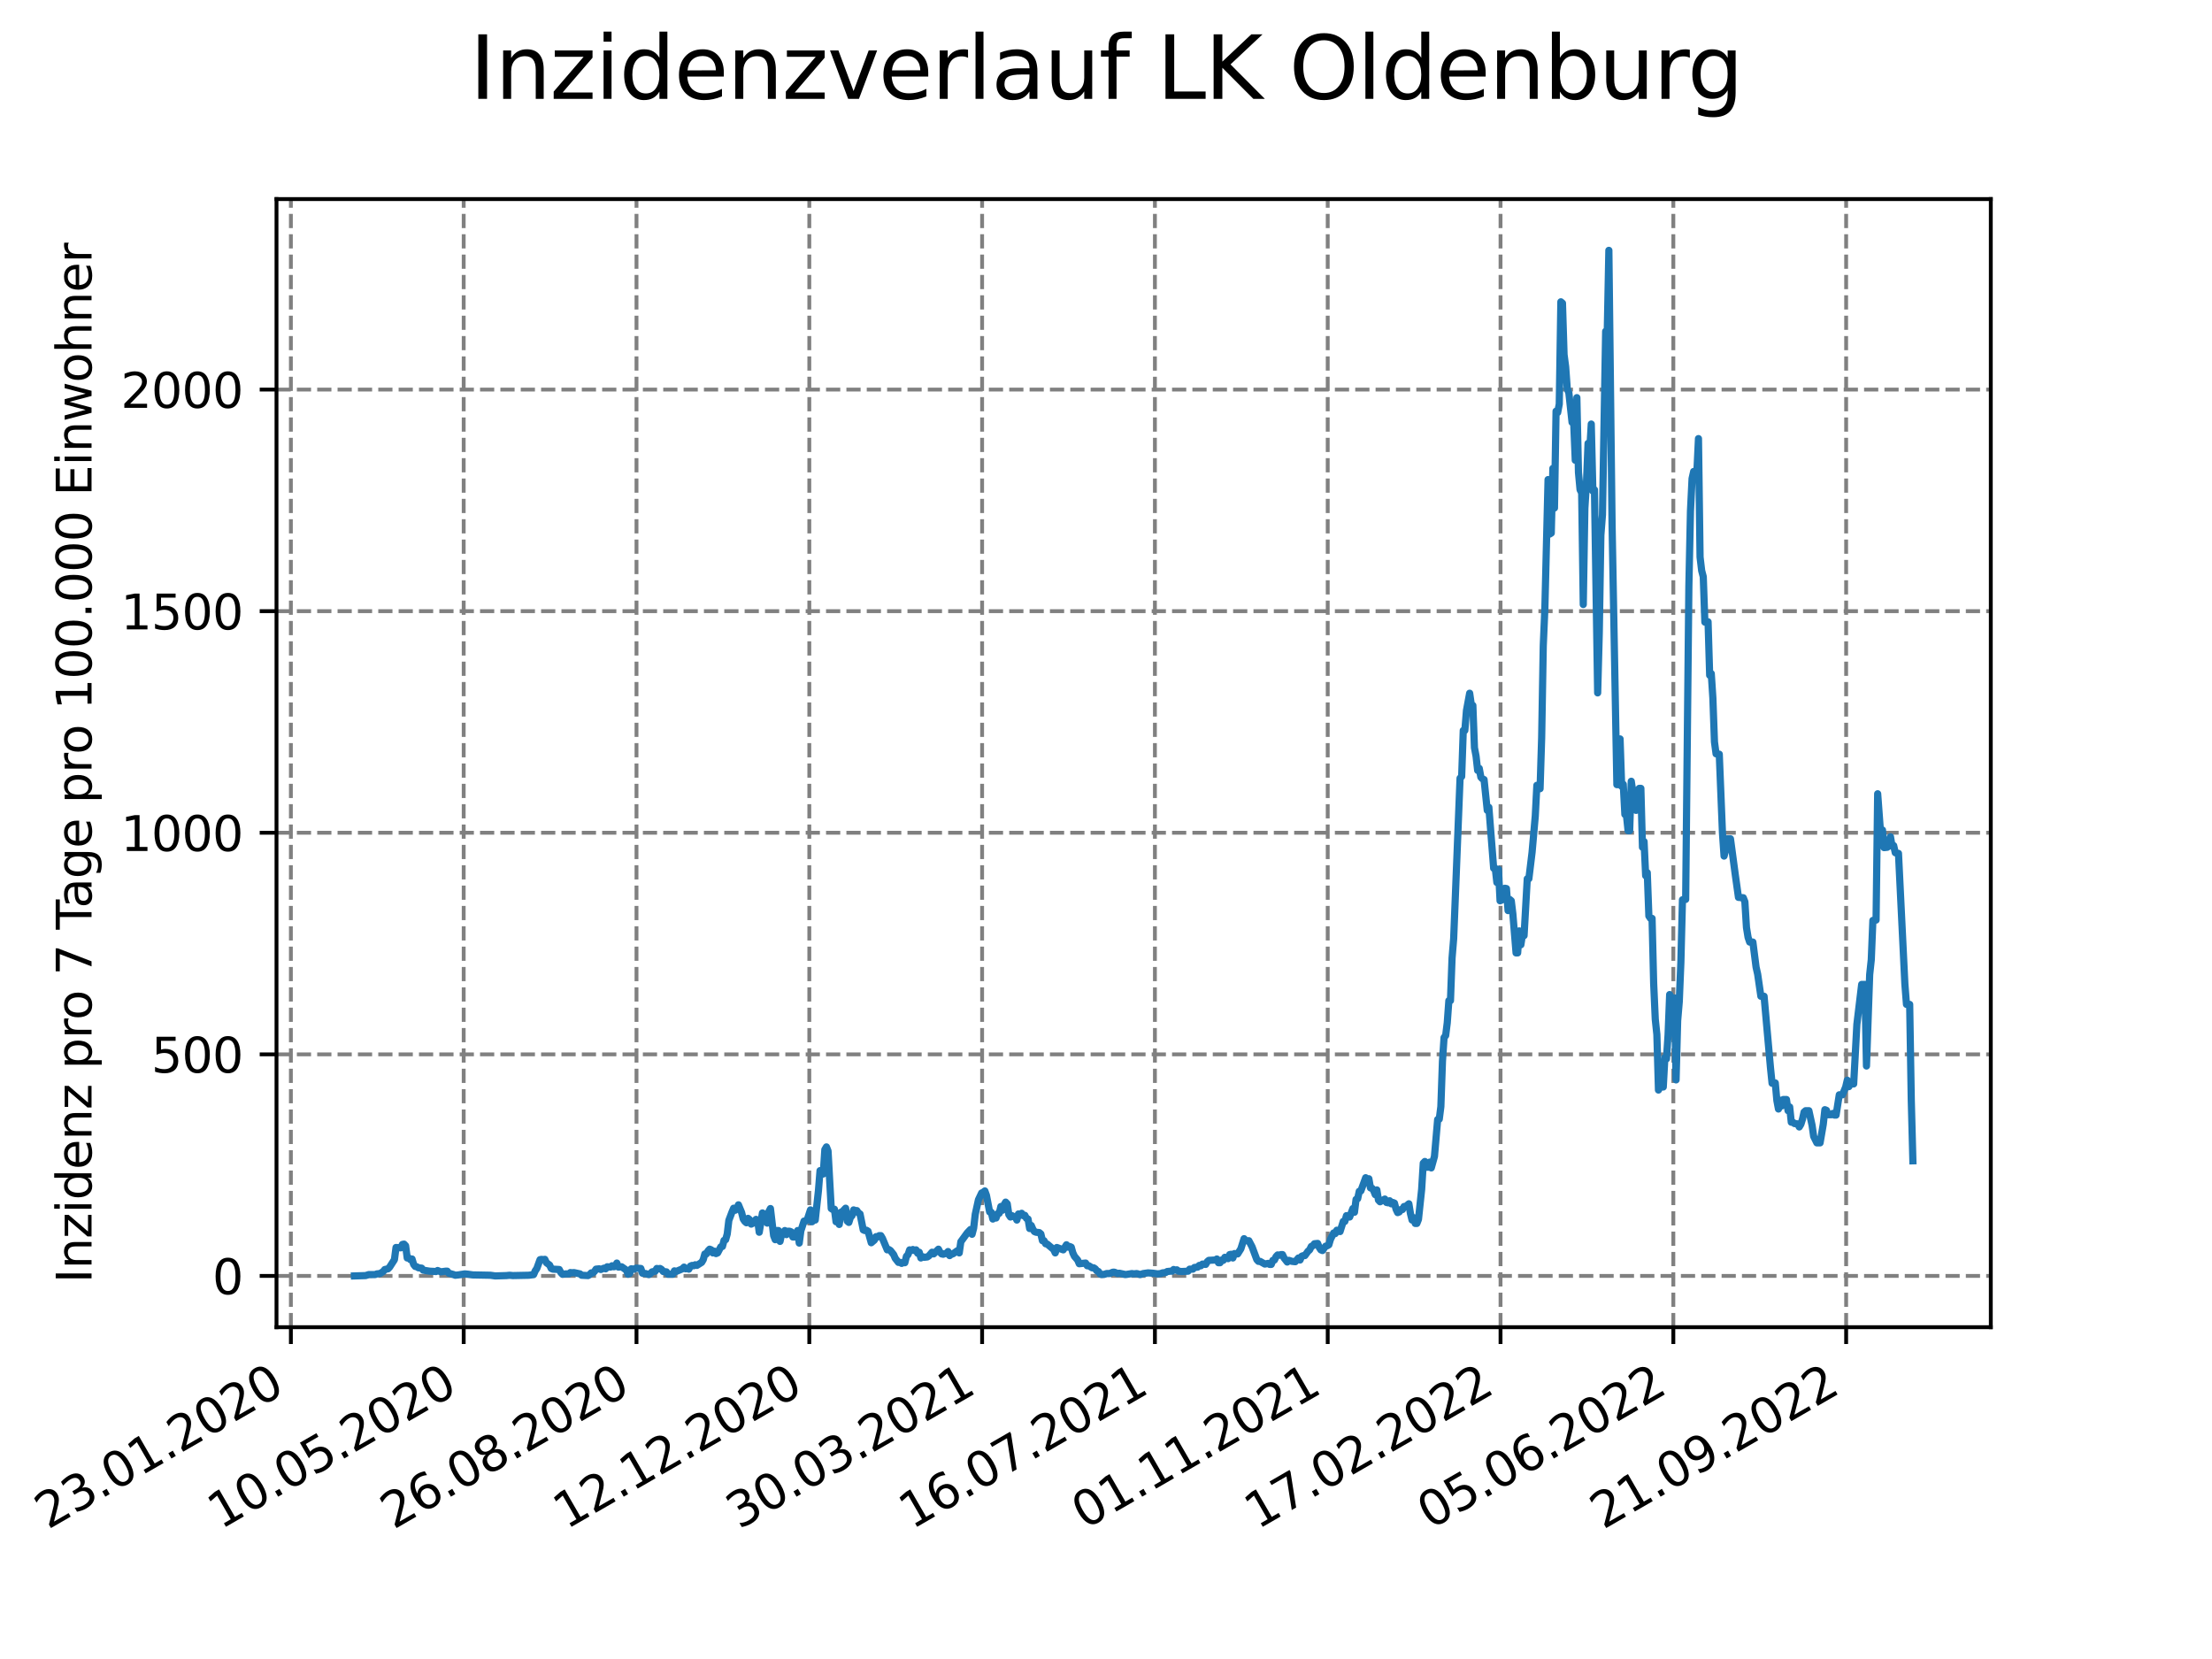 <?xml version="1.0" encoding="utf-8" standalone="no"?>
<!DOCTYPE svg PUBLIC "-//W3C//DTD SVG 1.1//EN"
  "http://www.w3.org/Graphics/SVG/1.1/DTD/svg11.dtd">
<svg xmlns:xlink="http://www.w3.org/1999/xlink" width="460.8pt" height="345.6pt" viewBox="0 0 460.8 345.6" xmlns="http://www.w3.org/2000/svg" version="1.1">
 <defs>
  <style type="text/css">*{stroke-linejoin: round; stroke-linecap: butt}</style>
 </defs>
 <g id="figure_1">
  <g id="patch_1">
   <path d="M 0 345.6 
L 460.8 345.6 
L 460.8 0 
L 0 0 
z
" style="fill: #ffffff"/>
  </g>
  <g id="axes_1">
   <g id="patch_2">
    <path d="M 57.6 276.48 
L 414.72 276.48 
L 414.72 41.472 
L 57.6 41.472 
z
" style="fill: #ffffff"/>
   </g>
   <g id="matplotlib.axis_1">
    <g id="xtick_1">
     <g id="line2d_1">
      <path d="M 60.597 276.48 
L 60.597 41.472 
" clip-path="url(#p73e82cb173)" style="fill: none; stroke-dasharray: 2.96,1.28; stroke-dashoffset: 0; stroke: #808080; stroke-width: 0.8"/>
     </g>
     <g id="line2d_2">
      <defs>
       <path id="m1be9a7bcf7" d="M 0 0 
L 0 3.5 
" style="stroke: #000000; stroke-width: 0.8"/>
      </defs>
      <g>
       <use xlink:href="#m1be9a7bcf7" x="60.597" y="276.48" style="stroke: #000000; stroke-width: 0.8"/>
      </g>
     </g>
     <g id="text_1">
      <!-- 23.01.2020 -->
      <g transform="translate(9.972 318.689) rotate(-30) scale(0.1 -0.1)">
       <defs>
        <path id="DejaVuSans-32" d="M 1228 531 
L 3431 531 
L 3431 0 
L 469 0 
L 469 531 
Q 828 903 1448 1529 
Q 2069 2156 2228 2338 
Q 2531 2678 2651 2914 
Q 2772 3150 2772 3378 
Q 2772 3750 2511 3984 
Q 2250 4219 1831 4219 
Q 1534 4219 1204 4116 
Q 875 4013 500 3803 
L 500 4441 
Q 881 4594 1212 4672 
Q 1544 4750 1819 4750 
Q 2544 4750 2975 4387 
Q 3406 4025 3406 3419 
Q 3406 3131 3298 2873 
Q 3191 2616 2906 2266 
Q 2828 2175 2409 1742 
Q 1991 1309 1228 531 
z
" transform="scale(0.016)"/>
        <path id="DejaVuSans-33" d="M 2597 2516 
Q 3050 2419 3304 2112 
Q 3559 1806 3559 1356 
Q 3559 666 3084 287 
Q 2609 -91 1734 -91 
Q 1441 -91 1130 -33 
Q 819 25 488 141 
L 488 750 
Q 750 597 1062 519 
Q 1375 441 1716 441 
Q 2309 441 2620 675 
Q 2931 909 2931 1356 
Q 2931 1769 2642 2001 
Q 2353 2234 1838 2234 
L 1294 2234 
L 1294 2753 
L 1863 2753 
Q 2328 2753 2575 2939 
Q 2822 3125 2822 3475 
Q 2822 3834 2567 4026 
Q 2313 4219 1838 4219 
Q 1578 4219 1281 4162 
Q 984 4106 628 3988 
L 628 4550 
Q 988 4650 1302 4700 
Q 1616 4750 1894 4750 
Q 2613 4750 3031 4423 
Q 3450 4097 3450 3541 
Q 3450 3153 3228 2886 
Q 3006 2619 2597 2516 
z
" transform="scale(0.016)"/>
        <path id="DejaVuSans-2e" d="M 684 794 
L 1344 794 
L 1344 0 
L 684 0 
L 684 794 
z
" transform="scale(0.016)"/>
        <path id="DejaVuSans-30" d="M 2034 4250 
Q 1547 4250 1301 3770 
Q 1056 3291 1056 2328 
Q 1056 1369 1301 889 
Q 1547 409 2034 409 
Q 2525 409 2770 889 
Q 3016 1369 3016 2328 
Q 3016 3291 2770 3770 
Q 2525 4250 2034 4250 
z
M 2034 4750 
Q 2819 4750 3233 4129 
Q 3647 3509 3647 2328 
Q 3647 1150 3233 529 
Q 2819 -91 2034 -91 
Q 1250 -91 836 529 
Q 422 1150 422 2328 
Q 422 3509 836 4129 
Q 1250 4750 2034 4750 
z
" transform="scale(0.016)"/>
        <path id="DejaVuSans-31" d="M 794 531 
L 1825 531 
L 1825 4091 
L 703 3866 
L 703 4441 
L 1819 4666 
L 2450 4666 
L 2450 531 
L 3481 531 
L 3481 0 
L 794 0 
L 794 531 
z
" transform="scale(0.016)"/>
       </defs>
       <use xlink:href="#DejaVuSans-32"/>
       <use xlink:href="#DejaVuSans-33" x="63.623"/>
       <use xlink:href="#DejaVuSans-2e" x="127.246"/>
       <use xlink:href="#DejaVuSans-30" x="159.033"/>
       <use xlink:href="#DejaVuSans-31" x="222.656"/>
       <use xlink:href="#DejaVuSans-2e" x="286.279"/>
       <use xlink:href="#DejaVuSans-32" x="318.066"/>
       <use xlink:href="#DejaVuSans-30" x="381.689"/>
       <use xlink:href="#DejaVuSans-32" x="445.312"/>
       <use xlink:href="#DejaVuSans-30" x="508.936"/>
      </g>
     </g>
    </g>
    <g id="xtick_2">
     <g id="line2d_3">
      <path d="M 96.596 276.48 
L 96.596 41.472 
" clip-path="url(#p73e82cb173)" style="fill: none; stroke-dasharray: 2.96,1.28; stroke-dashoffset: 0; stroke: #808080; stroke-width: 0.8"/>
     </g>
     <g id="line2d_4">
      <g>
       <use xlink:href="#m1be9a7bcf7" x="96.596" y="276.48" style="stroke: #000000; stroke-width: 0.8"/>
      </g>
     </g>
     <g id="text_2">
      <!-- 10.05.2020 -->
      <g transform="translate(45.971 318.689) rotate(-30) scale(0.1 -0.1)">
       <defs>
        <path id="DejaVuSans-35" d="M 691 4666 
L 3169 4666 
L 3169 4134 
L 1269 4134 
L 1269 2991 
Q 1406 3038 1543 3061 
Q 1681 3084 1819 3084 
Q 2600 3084 3056 2656 
Q 3513 2228 3513 1497 
Q 3513 744 3044 326 
Q 2575 -91 1722 -91 
Q 1428 -91 1123 -41 
Q 819 9 494 109 
L 494 744 
Q 775 591 1075 516 
Q 1375 441 1709 441 
Q 2250 441 2565 725 
Q 2881 1009 2881 1497 
Q 2881 1984 2565 2268 
Q 2250 2553 1709 2553 
Q 1456 2553 1204 2497 
Q 953 2441 691 2322 
L 691 4666 
z
" transform="scale(0.016)"/>
       </defs>
       <use xlink:href="#DejaVuSans-31"/>
       <use xlink:href="#DejaVuSans-30" x="63.623"/>
       <use xlink:href="#DejaVuSans-2e" x="127.246"/>
       <use xlink:href="#DejaVuSans-30" x="159.033"/>
       <use xlink:href="#DejaVuSans-35" x="222.656"/>
       <use xlink:href="#DejaVuSans-2e" x="286.279"/>
       <use xlink:href="#DejaVuSans-32" x="318.066"/>
       <use xlink:href="#DejaVuSans-30" x="381.689"/>
       <use xlink:href="#DejaVuSans-32" x="445.312"/>
       <use xlink:href="#DejaVuSans-30" x="508.936"/>
      </g>
     </g>
    </g>
    <g id="xtick_3">
     <g id="line2d_5">
      <path d="M 132.594 276.48 
L 132.594 41.472 
" clip-path="url(#p73e82cb173)" style="fill: none; stroke-dasharray: 2.96,1.28; stroke-dashoffset: 0; stroke: #808080; stroke-width: 0.8"/>
     </g>
     <g id="line2d_6">
      <g>
       <use xlink:href="#m1be9a7bcf7" x="132.594" y="276.48" style="stroke: #000000; stroke-width: 0.8"/>
      </g>
     </g>
     <g id="text_3">
      <!-- 26.08.2020 -->
      <g transform="translate(81.969 318.689) rotate(-30) scale(0.1 -0.1)">
       <defs>
        <path id="DejaVuSans-36" d="M 2113 2584 
Q 1688 2584 1439 2293 
Q 1191 2003 1191 1497 
Q 1191 994 1439 701 
Q 1688 409 2113 409 
Q 2538 409 2786 701 
Q 3034 994 3034 1497 
Q 3034 2003 2786 2293 
Q 2538 2584 2113 2584 
z
M 3366 4563 
L 3366 3988 
Q 3128 4100 2886 4159 
Q 2644 4219 2406 4219 
Q 1781 4219 1451 3797 
Q 1122 3375 1075 2522 
Q 1259 2794 1537 2939 
Q 1816 3084 2150 3084 
Q 2853 3084 3261 2657 
Q 3669 2231 3669 1497 
Q 3669 778 3244 343 
Q 2819 -91 2113 -91 
Q 1303 -91 875 529 
Q 447 1150 447 2328 
Q 447 3434 972 4092 
Q 1497 4750 2381 4750 
Q 2619 4750 2861 4703 
Q 3103 4656 3366 4563 
z
" transform="scale(0.016)"/>
        <path id="DejaVuSans-38" d="M 2034 2216 
Q 1584 2216 1326 1975 
Q 1069 1734 1069 1313 
Q 1069 891 1326 650 
Q 1584 409 2034 409 
Q 2484 409 2743 651 
Q 3003 894 3003 1313 
Q 3003 1734 2745 1975 
Q 2488 2216 2034 2216 
z
M 1403 2484 
Q 997 2584 770 2862 
Q 544 3141 544 3541 
Q 544 4100 942 4425 
Q 1341 4750 2034 4750 
Q 2731 4750 3128 4425 
Q 3525 4100 3525 3541 
Q 3525 3141 3298 2862 
Q 3072 2584 2669 2484 
Q 3125 2378 3379 2068 
Q 3634 1759 3634 1313 
Q 3634 634 3220 271 
Q 2806 -91 2034 -91 
Q 1263 -91 848 271 
Q 434 634 434 1313 
Q 434 1759 690 2068 
Q 947 2378 1403 2484 
z
M 1172 3481 
Q 1172 3119 1398 2916 
Q 1625 2713 2034 2713 
Q 2441 2713 2670 2916 
Q 2900 3119 2900 3481 
Q 2900 3844 2670 4047 
Q 2441 4250 2034 4250 
Q 1625 4250 1398 4047 
Q 1172 3844 1172 3481 
z
" transform="scale(0.016)"/>
       </defs>
       <use xlink:href="#DejaVuSans-32"/>
       <use xlink:href="#DejaVuSans-36" x="63.623"/>
       <use xlink:href="#DejaVuSans-2e" x="127.246"/>
       <use xlink:href="#DejaVuSans-30" x="159.033"/>
       <use xlink:href="#DejaVuSans-38" x="222.656"/>
       <use xlink:href="#DejaVuSans-2e" x="286.279"/>
       <use xlink:href="#DejaVuSans-32" x="318.066"/>
       <use xlink:href="#DejaVuSans-30" x="381.689"/>
       <use xlink:href="#DejaVuSans-32" x="445.312"/>
       <use xlink:href="#DejaVuSans-30" x="508.936"/>
      </g>
     </g>
    </g>
    <g id="xtick_4">
     <g id="line2d_7">
      <path d="M 168.593 276.48 
L 168.593 41.472 
" clip-path="url(#p73e82cb173)" style="fill: none; stroke-dasharray: 2.96,1.28; stroke-dashoffset: 0; stroke: #808080; stroke-width: 0.8"/>
     </g>
     <g id="line2d_8">
      <g>
       <use xlink:href="#m1be9a7bcf7" x="168.593" y="276.48" style="stroke: #000000; stroke-width: 0.8"/>
      </g>
     </g>
     <g id="text_4">
      <!-- 12.12.2020 -->
      <g transform="translate(117.968 318.689) rotate(-30) scale(0.1 -0.1)">
       <use xlink:href="#DejaVuSans-31"/>
       <use xlink:href="#DejaVuSans-32" x="63.623"/>
       <use xlink:href="#DejaVuSans-2e" x="127.246"/>
       <use xlink:href="#DejaVuSans-31" x="159.033"/>
       <use xlink:href="#DejaVuSans-32" x="222.656"/>
       <use xlink:href="#DejaVuSans-2e" x="286.279"/>
       <use xlink:href="#DejaVuSans-32" x="318.066"/>
       <use xlink:href="#DejaVuSans-30" x="381.689"/>
       <use xlink:href="#DejaVuSans-32" x="445.312"/>
       <use xlink:href="#DejaVuSans-30" x="508.936"/>
      </g>
     </g>
    </g>
    <g id="xtick_5">
     <g id="line2d_9">
      <path d="M 204.592 276.48 
L 204.592 41.472 
" clip-path="url(#p73e82cb173)" style="fill: none; stroke-dasharray: 2.96,1.28; stroke-dashoffset: 0; stroke: #808080; stroke-width: 0.8"/>
     </g>
     <g id="line2d_10">
      <g>
       <use xlink:href="#m1be9a7bcf7" x="204.592" y="276.48" style="stroke: #000000; stroke-width: 0.8"/>
      </g>
     </g>
     <g id="text_5">
      <!-- 30.03.2021 -->
      <g transform="translate(153.967 318.689) rotate(-30) scale(0.1 -0.1)">
       <use xlink:href="#DejaVuSans-33"/>
       <use xlink:href="#DejaVuSans-30" x="63.623"/>
       <use xlink:href="#DejaVuSans-2e" x="127.246"/>
       <use xlink:href="#DejaVuSans-30" x="159.033"/>
       <use xlink:href="#DejaVuSans-33" x="222.656"/>
       <use xlink:href="#DejaVuSans-2e" x="286.279"/>
       <use xlink:href="#DejaVuSans-32" x="318.066"/>
       <use xlink:href="#DejaVuSans-30" x="381.689"/>
       <use xlink:href="#DejaVuSans-32" x="445.312"/>
       <use xlink:href="#DejaVuSans-31" x="508.936"/>
      </g>
     </g>
    </g>
    <g id="xtick_6">
     <g id="line2d_11">
      <path d="M 240.59 276.48 
L 240.59 41.472 
" clip-path="url(#p73e82cb173)" style="fill: none; stroke-dasharray: 2.96,1.28; stroke-dashoffset: 0; stroke: #808080; stroke-width: 0.8"/>
     </g>
     <g id="line2d_12">
      <g>
       <use xlink:href="#m1be9a7bcf7" x="240.59" y="276.48" style="stroke: #000000; stroke-width: 0.8"/>
      </g>
     </g>
     <g id="text_6">
      <!-- 16.07.2021 -->
      <g transform="translate(189.965 318.689) rotate(-30) scale(0.1 -0.1)">
       <defs>
        <path id="DejaVuSans-37" d="M 525 4666 
L 3525 4666 
L 3525 4397 
L 1831 0 
L 1172 0 
L 2766 4134 
L 525 4134 
L 525 4666 
z
" transform="scale(0.016)"/>
       </defs>
       <use xlink:href="#DejaVuSans-31"/>
       <use xlink:href="#DejaVuSans-36" x="63.623"/>
       <use xlink:href="#DejaVuSans-2e" x="127.246"/>
       <use xlink:href="#DejaVuSans-30" x="159.033"/>
       <use xlink:href="#DejaVuSans-37" x="222.656"/>
       <use xlink:href="#DejaVuSans-2e" x="286.279"/>
       <use xlink:href="#DejaVuSans-32" x="318.066"/>
       <use xlink:href="#DejaVuSans-30" x="381.689"/>
       <use xlink:href="#DejaVuSans-32" x="445.312"/>
       <use xlink:href="#DejaVuSans-31" x="508.936"/>
      </g>
     </g>
    </g>
    <g id="xtick_7">
     <g id="line2d_13">
      <path d="M 276.589 276.48 
L 276.589 41.472 
" clip-path="url(#p73e82cb173)" style="fill: none; stroke-dasharray: 2.96,1.28; stroke-dashoffset: 0; stroke: #808080; stroke-width: 0.8"/>
     </g>
     <g id="line2d_14">
      <g>
       <use xlink:href="#m1be9a7bcf7" x="276.589" y="276.48" style="stroke: #000000; stroke-width: 0.8"/>
      </g>
     </g>
     <g id="text_7">
      <!-- 01.11.2021 -->
      <g transform="translate(225.964 318.689) rotate(-30) scale(0.1 -0.1)">
       <use xlink:href="#DejaVuSans-30"/>
       <use xlink:href="#DejaVuSans-31" x="63.623"/>
       <use xlink:href="#DejaVuSans-2e" x="127.246"/>
       <use xlink:href="#DejaVuSans-31" x="159.033"/>
       <use xlink:href="#DejaVuSans-31" x="222.656"/>
       <use xlink:href="#DejaVuSans-2e" x="286.279"/>
       <use xlink:href="#DejaVuSans-32" x="318.066"/>
       <use xlink:href="#DejaVuSans-30" x="381.689"/>
       <use xlink:href="#DejaVuSans-32" x="445.312"/>
       <use xlink:href="#DejaVuSans-31" x="508.936"/>
      </g>
     </g>
    </g>
    <g id="xtick_8">
     <g id="line2d_15">
      <path d="M 312.588 276.48 
L 312.588 41.472 
" clip-path="url(#p73e82cb173)" style="fill: none; stroke-dasharray: 2.96,1.28; stroke-dashoffset: 0; stroke: #808080; stroke-width: 0.8"/>
     </g>
     <g id="line2d_16">
      <g>
       <use xlink:href="#m1be9a7bcf7" x="312.588" y="276.48" style="stroke: #000000; stroke-width: 0.8"/>
      </g>
     </g>
     <g id="text_8">
      <!-- 17.02.2022 -->
      <g transform="translate(261.962 318.689) rotate(-30) scale(0.1 -0.1)">
       <use xlink:href="#DejaVuSans-31"/>
       <use xlink:href="#DejaVuSans-37" x="63.623"/>
       <use xlink:href="#DejaVuSans-2e" x="127.246"/>
       <use xlink:href="#DejaVuSans-30" x="159.033"/>
       <use xlink:href="#DejaVuSans-32" x="222.656"/>
       <use xlink:href="#DejaVuSans-2e" x="286.279"/>
       <use xlink:href="#DejaVuSans-32" x="318.066"/>
       <use xlink:href="#DejaVuSans-30" x="381.689"/>
       <use xlink:href="#DejaVuSans-32" x="445.312"/>
       <use xlink:href="#DejaVuSans-32" x="508.936"/>
      </g>
     </g>
    </g>
    <g id="xtick_9">
     <g id="line2d_17">
      <path d="M 348.586 276.48 
L 348.586 41.472 
" clip-path="url(#p73e82cb173)" style="fill: none; stroke-dasharray: 2.96,1.28; stroke-dashoffset: 0; stroke: #808080; stroke-width: 0.8"/>
     </g>
     <g id="line2d_18">
      <g>
       <use xlink:href="#m1be9a7bcf7" x="348.586" y="276.48" style="stroke: #000000; stroke-width: 0.8"/>
      </g>
     </g>
     <g id="text_9">
      <!-- 05.06.2022 -->
      <g transform="translate(297.961 318.689) rotate(-30) scale(0.1 -0.1)">
       <use xlink:href="#DejaVuSans-30"/>
       <use xlink:href="#DejaVuSans-35" x="63.623"/>
       <use xlink:href="#DejaVuSans-2e" x="127.246"/>
       <use xlink:href="#DejaVuSans-30" x="159.033"/>
       <use xlink:href="#DejaVuSans-36" x="222.656"/>
       <use xlink:href="#DejaVuSans-2e" x="286.279"/>
       <use xlink:href="#DejaVuSans-32" x="318.066"/>
       <use xlink:href="#DejaVuSans-30" x="381.689"/>
       <use xlink:href="#DejaVuSans-32" x="445.312"/>
       <use xlink:href="#DejaVuSans-32" x="508.936"/>
      </g>
     </g>
    </g>
    <g id="xtick_10">
     <g id="line2d_19">
      <path d="M 384.585 276.48 
L 384.585 41.472 
" clip-path="url(#p73e82cb173)" style="fill: none; stroke-dasharray: 2.96,1.28; stroke-dashoffset: 0; stroke: #808080; stroke-width: 0.8"/>
     </g>
     <g id="line2d_20">
      <g>
       <use xlink:href="#m1be9a7bcf7" x="384.585" y="276.48" style="stroke: #000000; stroke-width: 0.8"/>
      </g>
     </g>
     <g id="text_10">
      <!-- 21.09.2022 -->
      <g transform="translate(333.96 318.689) rotate(-30) scale(0.1 -0.1)">
       <defs>
        <path id="DejaVuSans-39" d="M 703 97 
L 703 672 
Q 941 559 1184 500 
Q 1428 441 1663 441 
Q 2288 441 2617 861 
Q 2947 1281 2994 2138 
Q 2813 1869 2534 1725 
Q 2256 1581 1919 1581 
Q 1219 1581 811 2004 
Q 403 2428 403 3163 
Q 403 3881 828 4315 
Q 1253 4750 1959 4750 
Q 2769 4750 3195 4129 
Q 3622 3509 3622 2328 
Q 3622 1225 3098 567 
Q 2575 -91 1691 -91 
Q 1453 -91 1209 -44 
Q 966 3 703 97 
z
M 1959 2075 
Q 2384 2075 2632 2365 
Q 2881 2656 2881 3163 
Q 2881 3666 2632 3958 
Q 2384 4250 1959 4250 
Q 1534 4250 1286 3958 
Q 1038 3666 1038 3163 
Q 1038 2656 1286 2365 
Q 1534 2075 1959 2075 
z
" transform="scale(0.016)"/>
       </defs>
       <use xlink:href="#DejaVuSans-32"/>
       <use xlink:href="#DejaVuSans-31" x="63.623"/>
       <use xlink:href="#DejaVuSans-2e" x="127.246"/>
       <use xlink:href="#DejaVuSans-30" x="159.033"/>
       <use xlink:href="#DejaVuSans-39" x="222.656"/>
       <use xlink:href="#DejaVuSans-2e" x="286.279"/>
       <use xlink:href="#DejaVuSans-32" x="318.066"/>
       <use xlink:href="#DejaVuSans-30" x="381.689"/>
       <use xlink:href="#DejaVuSans-32" x="445.312"/>
       <use xlink:href="#DejaVuSans-32" x="508.936"/>
      </g>
     </g>
    </g>
   </g>
   <g id="matplotlib.axis_2">
    <g id="ytick_1">
     <g id="line2d_21">
      <path d="M 57.6 265.798 
L 414.72 265.798 
" clip-path="url(#p73e82cb173)" style="fill: none; stroke-dasharray: 2.96,1.28; stroke-dashoffset: 0; stroke: #808080; stroke-width: 0.8"/>
     </g>
     <g id="line2d_22">
      <defs>
       <path id="m04bcc9bd9f" d="M 0 0 
L -3.5 0 
" style="stroke: #000000; stroke-width: 0.8"/>
      </defs>
      <g>
       <use xlink:href="#m04bcc9bd9f" x="57.6" y="265.798" style="stroke: #000000; stroke-width: 0.8"/>
      </g>
     </g>
     <g id="text_11">
      <!-- 0 -->
      <g transform="translate(44.237 269.597) scale(0.1 -0.1)">
       <use xlink:href="#DejaVuSans-30"/>
      </g>
     </g>
    </g>
    <g id="ytick_2">
     <g id="line2d_23">
      <path d="M 57.6 219.638 
L 414.72 219.638 
" clip-path="url(#p73e82cb173)" style="fill: none; stroke-dasharray: 2.96,1.28; stroke-dashoffset: 0; stroke: #808080; stroke-width: 0.8"/>
     </g>
     <g id="line2d_24">
      <g>
       <use xlink:href="#m04bcc9bd9f" x="57.6" y="219.638" style="stroke: #000000; stroke-width: 0.8"/>
      </g>
     </g>
     <g id="text_12">
      <!-- 500 -->
      <g transform="translate(31.512 223.437) scale(0.1 -0.1)">
       <use xlink:href="#DejaVuSans-35"/>
       <use xlink:href="#DejaVuSans-30" x="63.623"/>
       <use xlink:href="#DejaVuSans-30" x="127.246"/>
      </g>
     </g>
    </g>
    <g id="ytick_3">
     <g id="line2d_25">
      <path d="M 57.6 173.478 
L 414.72 173.478 
" clip-path="url(#p73e82cb173)" style="fill: none; stroke-dasharray: 2.96,1.28; stroke-dashoffset: 0; stroke: #808080; stroke-width: 0.8"/>
     </g>
     <g id="line2d_26">
      <g>
       <use xlink:href="#m04bcc9bd9f" x="57.6" y="173.478" style="stroke: #000000; stroke-width: 0.8"/>
      </g>
     </g>
     <g id="text_13">
      <!-- 1000 -->
      <g transform="translate(25.15 177.277) scale(0.1 -0.1)">
       <use xlink:href="#DejaVuSans-31"/>
       <use xlink:href="#DejaVuSans-30" x="63.623"/>
       <use xlink:href="#DejaVuSans-30" x="127.246"/>
       <use xlink:href="#DejaVuSans-30" x="190.869"/>
      </g>
     </g>
    </g>
    <g id="ytick_4">
     <g id="line2d_27">
      <path d="M 57.6 127.317 
L 414.72 127.317 
" clip-path="url(#p73e82cb173)" style="fill: none; stroke-dasharray: 2.96,1.28; stroke-dashoffset: 0; stroke: #808080; stroke-width: 0.8"/>
     </g>
     <g id="line2d_28">
      <g>
       <use xlink:href="#m04bcc9bd9f" x="57.6" y="127.317" style="stroke: #000000; stroke-width: 0.8"/>
      </g>
     </g>
     <g id="text_14">
      <!-- 1500 -->
      <g transform="translate(25.15 131.117) scale(0.1 -0.1)">
       <use xlink:href="#DejaVuSans-31"/>
       <use xlink:href="#DejaVuSans-35" x="63.623"/>
       <use xlink:href="#DejaVuSans-30" x="127.246"/>
       <use xlink:href="#DejaVuSans-30" x="190.869"/>
      </g>
     </g>
    </g>
    <g id="ytick_5">
     <g id="line2d_29">
      <path d="M 57.6 81.157 
L 414.72 81.157 
" clip-path="url(#p73e82cb173)" style="fill: none; stroke-dasharray: 2.96,1.28; stroke-dashoffset: 0; stroke: #808080; stroke-width: 0.8"/>
     </g>
     <g id="line2d_30">
      <g>
       <use xlink:href="#m04bcc9bd9f" x="57.6" y="81.157" style="stroke: #000000; stroke-width: 0.8"/>
      </g>
     </g>
     <g id="text_15">
      <!-- 2000 -->
      <g transform="translate(25.15 84.956) scale(0.1 -0.1)">
       <use xlink:href="#DejaVuSans-32"/>
       <use xlink:href="#DejaVuSans-30" x="63.623"/>
       <use xlink:href="#DejaVuSans-30" x="127.246"/>
       <use xlink:href="#DejaVuSans-30" x="190.869"/>
      </g>
     </g>
    </g>
    <g id="text_16">
     <!-- Inzidenz pro 7 Tage pro 100.000 Einwohner -->
     <g transform="translate(19.07 267.301) rotate(-90) scale(0.1 -0.1)">
      <defs>
       <path id="DejaVuSans-49" d="M 628 4666 
L 1259 4666 
L 1259 0 
L 628 0 
L 628 4666 
z
" transform="scale(0.016)"/>
       <path id="DejaVuSans-6e" d="M 3513 2113 
L 3513 0 
L 2938 0 
L 2938 2094 
Q 2938 2591 2744 2837 
Q 2550 3084 2163 3084 
Q 1697 3084 1428 2787 
Q 1159 2491 1159 1978 
L 1159 0 
L 581 0 
L 581 3500 
L 1159 3500 
L 1159 2956 
Q 1366 3272 1645 3428 
Q 1925 3584 2291 3584 
Q 2894 3584 3203 3211 
Q 3513 2838 3513 2113 
z
" transform="scale(0.016)"/>
       <path id="DejaVuSans-7a" d="M 353 3500 
L 3084 3500 
L 3084 2975 
L 922 459 
L 3084 459 
L 3084 0 
L 275 0 
L 275 525 
L 2438 3041 
L 353 3041 
L 353 3500 
z
" transform="scale(0.016)"/>
       <path id="DejaVuSans-69" d="M 603 3500 
L 1178 3500 
L 1178 0 
L 603 0 
L 603 3500 
z
M 603 4863 
L 1178 4863 
L 1178 4134 
L 603 4134 
L 603 4863 
z
" transform="scale(0.016)"/>
       <path id="DejaVuSans-64" d="M 2906 2969 
L 2906 4863 
L 3481 4863 
L 3481 0 
L 2906 0 
L 2906 525 
Q 2725 213 2448 61 
Q 2172 -91 1784 -91 
Q 1150 -91 751 415 
Q 353 922 353 1747 
Q 353 2572 751 3078 
Q 1150 3584 1784 3584 
Q 2172 3584 2448 3432 
Q 2725 3281 2906 2969 
z
M 947 1747 
Q 947 1113 1208 752 
Q 1469 391 1925 391 
Q 2381 391 2643 752 
Q 2906 1113 2906 1747 
Q 2906 2381 2643 2742 
Q 2381 3103 1925 3103 
Q 1469 3103 1208 2742 
Q 947 2381 947 1747 
z
" transform="scale(0.016)"/>
       <path id="DejaVuSans-65" d="M 3597 1894 
L 3597 1613 
L 953 1613 
Q 991 1019 1311 708 
Q 1631 397 2203 397 
Q 2534 397 2845 478 
Q 3156 559 3463 722 
L 3463 178 
Q 3153 47 2828 -22 
Q 2503 -91 2169 -91 
Q 1331 -91 842 396 
Q 353 884 353 1716 
Q 353 2575 817 3079 
Q 1281 3584 2069 3584 
Q 2775 3584 3186 3129 
Q 3597 2675 3597 1894 
z
M 3022 2063 
Q 3016 2534 2758 2815 
Q 2500 3097 2075 3097 
Q 1594 3097 1305 2825 
Q 1016 2553 972 2059 
L 3022 2063 
z
" transform="scale(0.016)"/>
       <path id="DejaVuSans-20" transform="scale(0.016)"/>
       <path id="DejaVuSans-70" d="M 1159 525 
L 1159 -1331 
L 581 -1331 
L 581 3500 
L 1159 3500 
L 1159 2969 
Q 1341 3281 1617 3432 
Q 1894 3584 2278 3584 
Q 2916 3584 3314 3078 
Q 3713 2572 3713 1747 
Q 3713 922 3314 415 
Q 2916 -91 2278 -91 
Q 1894 -91 1617 61 
Q 1341 213 1159 525 
z
M 3116 1747 
Q 3116 2381 2855 2742 
Q 2594 3103 2138 3103 
Q 1681 3103 1420 2742 
Q 1159 2381 1159 1747 
Q 1159 1113 1420 752 
Q 1681 391 2138 391 
Q 2594 391 2855 752 
Q 3116 1113 3116 1747 
z
" transform="scale(0.016)"/>
       <path id="DejaVuSans-72" d="M 2631 2963 
Q 2534 3019 2420 3045 
Q 2306 3072 2169 3072 
Q 1681 3072 1420 2755 
Q 1159 2438 1159 1844 
L 1159 0 
L 581 0 
L 581 3500 
L 1159 3500 
L 1159 2956 
Q 1341 3275 1631 3429 
Q 1922 3584 2338 3584 
Q 2397 3584 2469 3576 
Q 2541 3569 2628 3553 
L 2631 2963 
z
" transform="scale(0.016)"/>
       <path id="DejaVuSans-6f" d="M 1959 3097 
Q 1497 3097 1228 2736 
Q 959 2375 959 1747 
Q 959 1119 1226 758 
Q 1494 397 1959 397 
Q 2419 397 2687 759 
Q 2956 1122 2956 1747 
Q 2956 2369 2687 2733 
Q 2419 3097 1959 3097 
z
M 1959 3584 
Q 2709 3584 3137 3096 
Q 3566 2609 3566 1747 
Q 3566 888 3137 398 
Q 2709 -91 1959 -91 
Q 1206 -91 779 398 
Q 353 888 353 1747 
Q 353 2609 779 3096 
Q 1206 3584 1959 3584 
z
" transform="scale(0.016)"/>
       <path id="DejaVuSans-54" d="M -19 4666 
L 3928 4666 
L 3928 4134 
L 2272 4134 
L 2272 0 
L 1638 0 
L 1638 4134 
L -19 4134 
L -19 4666 
z
" transform="scale(0.016)"/>
       <path id="DejaVuSans-61" d="M 2194 1759 
Q 1497 1759 1228 1600 
Q 959 1441 959 1056 
Q 959 750 1161 570 
Q 1363 391 1709 391 
Q 2188 391 2477 730 
Q 2766 1069 2766 1631 
L 2766 1759 
L 2194 1759 
z
M 3341 1997 
L 3341 0 
L 2766 0 
L 2766 531 
Q 2569 213 2275 61 
Q 1981 -91 1556 -91 
Q 1019 -91 701 211 
Q 384 513 384 1019 
Q 384 1609 779 1909 
Q 1175 2209 1959 2209 
L 2766 2209 
L 2766 2266 
Q 2766 2663 2505 2880 
Q 2244 3097 1772 3097 
Q 1472 3097 1187 3025 
Q 903 2953 641 2809 
L 641 3341 
Q 956 3463 1253 3523 
Q 1550 3584 1831 3584 
Q 2591 3584 2966 3190 
Q 3341 2797 3341 1997 
z
" transform="scale(0.016)"/>
       <path id="DejaVuSans-67" d="M 2906 1791 
Q 2906 2416 2648 2759 
Q 2391 3103 1925 3103 
Q 1463 3103 1205 2759 
Q 947 2416 947 1791 
Q 947 1169 1205 825 
Q 1463 481 1925 481 
Q 2391 481 2648 825 
Q 2906 1169 2906 1791 
z
M 3481 434 
Q 3481 -459 3084 -895 
Q 2688 -1331 1869 -1331 
Q 1566 -1331 1297 -1286 
Q 1028 -1241 775 -1147 
L 775 -588 
Q 1028 -725 1275 -790 
Q 1522 -856 1778 -856 
Q 2344 -856 2625 -561 
Q 2906 -266 2906 331 
L 2906 616 
Q 2728 306 2450 153 
Q 2172 0 1784 0 
Q 1141 0 747 490 
Q 353 981 353 1791 
Q 353 2603 747 3093 
Q 1141 3584 1784 3584 
Q 2172 3584 2450 3431 
Q 2728 3278 2906 2969 
L 2906 3500 
L 3481 3500 
L 3481 434 
z
" transform="scale(0.016)"/>
       <path id="DejaVuSans-45" d="M 628 4666 
L 3578 4666 
L 3578 4134 
L 1259 4134 
L 1259 2753 
L 3481 2753 
L 3481 2222 
L 1259 2222 
L 1259 531 
L 3634 531 
L 3634 0 
L 628 0 
L 628 4666 
z
" transform="scale(0.016)"/>
       <path id="DejaVuSans-77" d="M 269 3500 
L 844 3500 
L 1563 769 
L 2278 3500 
L 2956 3500 
L 3675 769 
L 4391 3500 
L 4966 3500 
L 4050 0 
L 3372 0 
L 2619 2869 
L 1863 0 
L 1184 0 
L 269 3500 
z
" transform="scale(0.016)"/>
       <path id="DejaVuSans-68" d="M 3513 2113 
L 3513 0 
L 2938 0 
L 2938 2094 
Q 2938 2591 2744 2837 
Q 2550 3084 2163 3084 
Q 1697 3084 1428 2787 
Q 1159 2491 1159 1978 
L 1159 0 
L 581 0 
L 581 4863 
L 1159 4863 
L 1159 2956 
Q 1366 3272 1645 3428 
Q 1925 3584 2291 3584 
Q 2894 3584 3203 3211 
Q 3513 2838 3513 2113 
z
" transform="scale(0.016)"/>
      </defs>
      <use xlink:href="#DejaVuSans-49"/>
      <use xlink:href="#DejaVuSans-6e" x="29.492"/>
      <use xlink:href="#DejaVuSans-7a" x="92.871"/>
      <use xlink:href="#DejaVuSans-69" x="145.361"/>
      <use xlink:href="#DejaVuSans-64" x="173.145"/>
      <use xlink:href="#DejaVuSans-65" x="236.621"/>
      <use xlink:href="#DejaVuSans-6e" x="298.145"/>
      <use xlink:href="#DejaVuSans-7a" x="361.523"/>
      <use xlink:href="#DejaVuSans-20" x="414.014"/>
      <use xlink:href="#DejaVuSans-70" x="445.801"/>
      <use xlink:href="#DejaVuSans-72" x="509.277"/>
      <use xlink:href="#DejaVuSans-6f" x="548.141"/>
      <use xlink:href="#DejaVuSans-20" x="609.322"/>
      <use xlink:href="#DejaVuSans-37" x="641.109"/>
      <use xlink:href="#DejaVuSans-20" x="704.732"/>
      <use xlink:href="#DejaVuSans-54" x="736.52"/>
      <use xlink:href="#DejaVuSans-61" x="781.104"/>
      <use xlink:href="#DejaVuSans-67" x="842.383"/>
      <use xlink:href="#DejaVuSans-65" x="905.859"/>
      <use xlink:href="#DejaVuSans-20" x="967.383"/>
      <use xlink:href="#DejaVuSans-70" x="999.17"/>
      <use xlink:href="#DejaVuSans-72" x="1062.646"/>
      <use xlink:href="#DejaVuSans-6f" x="1101.51"/>
      <use xlink:href="#DejaVuSans-20" x="1162.691"/>
      <use xlink:href="#DejaVuSans-31" x="1194.479"/>
      <use xlink:href="#DejaVuSans-30" x="1258.102"/>
      <use xlink:href="#DejaVuSans-30" x="1321.725"/>
      <use xlink:href="#DejaVuSans-2e" x="1385.348"/>
      <use xlink:href="#DejaVuSans-30" x="1417.135"/>
      <use xlink:href="#DejaVuSans-30" x="1480.758"/>
      <use xlink:href="#DejaVuSans-30" x="1544.381"/>
      <use xlink:href="#DejaVuSans-20" x="1608.004"/>
      <use xlink:href="#DejaVuSans-45" x="1639.791"/>
      <use xlink:href="#DejaVuSans-69" x="1702.975"/>
      <use xlink:href="#DejaVuSans-6e" x="1730.758"/>
      <use xlink:href="#DejaVuSans-77" x="1794.137"/>
      <use xlink:href="#DejaVuSans-6f" x="1875.924"/>
      <use xlink:href="#DejaVuSans-68" x="1937.105"/>
      <use xlink:href="#DejaVuSans-6e" x="2000.484"/>
      <use xlink:href="#DejaVuSans-65" x="2063.863"/>
      <use xlink:href="#DejaVuSans-72" x="2125.387"/>
     </g>
    </g>
   </g>
   <g id="line2d_31">
    <path d="M 73.833 265.798 
L 76.166 265.727 
L 76.833 265.516 
L 78.166 265.516 
L 78.499 265.375 
L 79.166 265.304 
L 79.833 264.881 
L 80.166 264.458 
L 80.832 264.317 
L 81.166 263.964 
L 82.166 262.412 
L 82.499 259.873 
L 83.499 259.944 
L 83.832 259.238 
L 84.166 259.168 
L 84.499 259.52 
L 84.832 262.06 
L 85.166 262.06 
L 85.499 262.412 
L 85.832 262.271 
L 86.166 263.4 
L 86.499 263.823 
L 86.832 263.893 
L 87.166 264.105 
L 87.832 264.176 
L 88.166 264.599 
L 89.499 264.81 
L 90.832 264.881 
L 91.165 264.669 
L 91.832 264.951 
L 92.832 264.81 
L 93.165 264.81 
L 93.499 265.234 
L 94.499 265.516 
L 94.832 265.657 
L 95.499 265.586 
L 96.832 265.375 
L 97.499 265.445 
L 98.498 265.586 
L 102.165 265.657 
L 103.165 265.798 
L 105.498 265.727 
L 106.165 265.657 
L 106.831 265.727 
L 110.165 265.657 
L 111.165 265.516 
L 111.498 264.74 
L 111.831 264.246 
L 112.498 262.412 
L 112.831 262.342 
L 113.165 262.412 
L 113.498 262.342 
L 113.831 263.047 
L 114.498 263.541 
L 114.831 264.246 
L 115.165 264.387 
L 116.498 264.458 
L 116.831 265.092 
L 117.164 265.445 
L 117.831 265.375 
L 118.498 265.375 
L 118.831 265.092 
L 119.164 265.163 
L 119.498 265.092 
L 120.831 265.375 
L 121.164 265.657 
L 122.498 265.727 
L 122.831 265.516 
L 123.164 265.163 
L 123.498 265.163 
L 123.831 264.881 
L 124.164 264.387 
L 124.831 264.317 
L 125.164 264.458 
L 125.831 264.176 
L 126.164 264.317 
L 126.497 263.893 
L 127.164 263.964 
L 127.497 263.682 
L 127.831 263.893 
L 128.164 263.823 
L 128.497 263.118 
L 128.831 263.964 
L 129.497 263.893 
L 130.497 264.599 
L 130.831 265.445 
L 131.164 265.304 
L 131.497 264.317 
L 132.164 264.387 
L 132.497 264.176 
L 133.497 264.246 
L 133.83 265.234 
L 134.497 265.304 
L 135.164 265.516 
L 135.497 265.304 
L 135.83 264.951 
L 136.497 264.81 
L 136.83 264.246 
L 137.164 264.317 
L 137.497 264.246 
L 137.83 264.458 
L 138.164 264.881 
L 138.83 264.951 
L 139.164 265.445 
L 140.164 265.445 
L 140.497 264.74 
L 140.83 264.881 
L 142.164 264.317 
L 142.497 263.964 
L 142.83 264.317 
L 143.163 264.246 
L 143.497 264.387 
L 143.83 263.752 
L 144.163 263.611 
L 144.497 263.682 
L 144.83 263.47 
L 145.163 263.611 
L 146.163 262.977 
L 146.497 262.412 
L 146.83 261.213 
L 147.163 261.213 
L 147.497 260.578 
L 147.83 260.226 
L 148.163 260.367 
L 148.497 261.002 
L 148.83 260.649 
L 149.163 261.143 
L 149.497 261.002 
L 150.163 259.732 
L 150.497 259.661 
L 150.83 258.392 
L 151.163 258.251 
L 151.496 257.052 
L 151.83 254.23 
L 152.496 252.467 
L 152.83 251.691 
L 153.163 252.114 
L 153.496 251.762 
L 153.83 250.986 
L 154.496 252.608 
L 154.83 253.948 
L 155.163 254.442 
L 155.496 254.724 
L 155.83 253.807 
L 156.163 254.089 
L 156.496 255.006 
L 157.163 254.654 
L 157.496 254.019 
L 157.83 254.23 
L 158.163 256.699 
L 158.83 252.679 
L 159.163 252.89 
L 159.83 254.795 
L 160.163 252.397 
L 160.496 251.762 
L 161.163 257.404 
L 161.496 258.251 
L 161.829 256.346 
L 162.163 256.346 
L 162.496 258.603 
L 162.829 257.122 
L 163.163 257.052 
L 163.496 256.346 
L 163.829 257.193 
L 164.163 256.487 
L 164.496 256.487 
L 164.829 256.629 
L 165.163 257.687 
L 165.496 257.687 
L 165.829 257.334 
L 166.163 256.346 
L 166.496 258.956 
L 166.829 256.417 
L 167.496 254.372 
L 167.829 254.372 
L 168.163 254.089 
L 168.829 252.044 
L 169.163 254.513 
L 169.496 253.948 
L 169.829 254.16 
L 170.496 248.024 
L 170.829 243.862 
L 171.162 244.497 
L 171.496 244.567 
L 171.829 239.489 
L 172.162 238.925 
L 172.496 239.771 
L 173.162 251.762 
L 173.496 251.973 
L 173.829 251.903 
L 174.162 254.513 
L 174.496 253.455 
L 174.829 255.077 
L 175.162 252.538 
L 175.496 252.397 
L 176.162 251.691 
L 176.496 254.372 
L 176.829 254.654 
L 177.162 253.596 
L 177.496 253.243 
L 177.829 252.044 
L 178.162 252.185 
L 178.495 252.185 
L 178.829 252.679 
L 179.162 252.89 
L 179.829 256.205 
L 180.162 256.346 
L 180.495 256.276 
L 180.829 256.487 
L 181.495 258.886 
L 182.162 258.321 
L 182.495 257.616 
L 182.829 257.687 
L 183.162 257.404 
L 183.495 257.404 
L 183.829 257.969 
L 184.829 260.367 
L 185.162 260.296 
L 185.495 260.508 
L 186.162 261.354 
L 186.495 262.13 
L 187.162 262.977 
L 187.495 262.977 
L 187.828 263.188 
L 188.162 262.977 
L 188.495 263.047 
L 188.828 261.707 
L 189.162 261.354 
L 189.495 260.367 
L 189.828 260.508 
L 190.162 260.296 
L 190.495 260.508 
L 190.828 260.367 
L 191.162 261.072 
L 191.495 260.861 
L 191.828 262.06 
L 192.162 261.777 
L 192.495 261.919 
L 193.162 261.848 
L 193.495 261.636 
L 194.162 260.861 
L 194.495 261.213 
L 195.495 260.226 
L 195.828 260.861 
L 196.161 261.213 
L 196.495 261.284 
L 196.828 261.143 
L 197.161 261.143 
L 197.495 260.719 
L 197.828 261.566 
L 198.161 261.284 
L 198.495 261.213 
L 199.495 260.508 
L 199.828 261.002 
L 200.161 258.674 
L 201.495 256.84 
L 202.161 256.135 
L 202.495 257.122 
L 202.828 255.853 
L 203.161 252.961 
L 203.828 249.928 
L 204.495 248.517 
L 204.828 248.376 
L 205.161 248.094 
L 205.494 249.011 
L 206.161 252.467 
L 206.494 252.538 
L 206.828 253.948 
L 207.161 253.666 
L 207.494 253.737 
L 207.828 252.82 
L 208.161 252.749 
L 208.494 251.339 
L 208.828 252.114 
L 209.161 250.986 
L 209.494 250.422 
L 209.828 250.774 
L 210.161 253.031 
L 210.494 253.525 
L 210.828 253.243 
L 211.161 253.455 
L 211.494 253.455 
L 211.828 254.16 
L 212.161 252.89 
L 212.494 253.172 
L 212.828 252.749 
L 213.161 253.243 
L 213.494 253.172 
L 213.827 253.807 
L 214.161 253.948 
L 214.494 255.923 
L 214.827 255.288 
L 215.161 256.064 
L 215.494 256.558 
L 215.827 256.699 
L 216.494 256.77 
L 216.827 257.052 
L 217.161 258.462 
L 217.494 258.462 
L 217.827 259.097 
L 218.161 259.168 
L 219.494 260.296 
L 219.827 261.002 
L 220.161 259.873 
L 221.494 260.367 
L 222.161 259.309 
L 222.494 259.803 
L 222.827 259.661 
L 223.16 259.803 
L 223.494 261.002 
L 223.827 261.707 
L 224.494 262.483 
L 224.827 263.259 
L 225.494 263.188 
L 226.16 263.118 
L 226.494 263.682 
L 226.827 263.682 
L 227.494 264.105 
L 227.827 264.105 
L 228.16 264.317 
L 228.494 264.74 
L 228.827 264.881 
L 229.16 265.375 
L 229.494 265.516 
L 230.16 265.445 
L 230.494 265.304 
L 231.16 265.304 
L 231.827 265.022 
L 232.16 265.022 
L 232.827 265.304 
L 233.16 265.234 
L 234.493 265.516 
L 235.827 265.304 
L 236.16 265.375 
L 236.827 265.304 
L 237.493 265.516 
L 238.16 265.304 
L 239.16 265.163 
L 240.16 265.234 
L 241.16 265.375 
L 241.826 265.304 
L 242.16 265.163 
L 242.826 265.092 
L 243.16 264.881 
L 243.826 264.81 
L 244.16 264.81 
L 244.493 264.458 
L 244.826 264.599 
L 245.16 264.528 
L 245.493 264.81 
L 246.16 264.881 
L 247.493 264.81 
L 247.826 264.387 
L 248.493 264.387 
L 248.826 264.034 
L 249.493 263.964 
L 249.826 263.611 
L 250.159 263.682 
L 250.493 263.329 
L 251.159 263.4 
L 251.493 262.835 
L 251.826 262.553 
L 253.159 262.483 
L 253.493 262.271 
L 253.826 263.047 
L 254.159 263.047 
L 254.493 262.483 
L 254.826 262.553 
L 255.159 261.919 
L 255.826 262.201 
L 256.159 261.354 
L 256.493 261.284 
L 256.826 262.06 
L 257.159 261.143 
L 257.826 261.213 
L 258.493 260.155 
L 259.159 258.039 
L 259.492 258.462 
L 260.159 258.462 
L 260.826 259.732 
L 261.826 262.412 
L 262.159 262.765 
L 262.492 262.765 
L 263.492 263.329 
L 264.159 263.188 
L 264.492 263.4 
L 264.826 263.4 
L 265.159 262.553 
L 265.492 262.483 
L 265.826 261.777 
L 266.159 261.425 
L 266.492 261.495 
L 266.826 261.354 
L 267.159 261.354 
L 267.492 262.06 
L 268.159 262.906 
L 268.492 262.553 
L 269.159 262.765 
L 269.825 262.835 
L 270.492 262.06 
L 270.825 262.483 
L 271.159 261.707 
L 271.492 261.566 
L 271.825 261.566 
L 272.492 260.649 
L 272.825 260.367 
L 273.159 259.661 
L 273.492 259.52 
L 273.825 259.097 
L 274.492 259.027 
L 274.825 259.873 
L 275.159 260.367 
L 275.492 260.508 
L 276.159 259.591 
L 276.492 259.52 
L 276.825 259.309 
L 277.158 258.18 
L 277.825 256.84 
L 278.158 256.981 
L 278.492 256.276 
L 278.825 256.346 
L 279.158 256.558 
L 279.825 254.442 
L 280.158 254.442 
L 280.492 253.243 
L 280.825 253.525 
L 281.158 253.525 
L 281.825 251.762 
L 282.158 252.538 
L 282.492 249.857 
L 282.825 249.716 
L 283.158 248.165 
L 283.492 248.094 
L 284.492 245.343 
L 284.825 245.625 
L 285.158 245.555 
L 285.491 247.459 
L 285.825 247.53 
L 286.158 248.024 
L 286.491 248.87 
L 286.825 247.883 
L 287.158 249.998 
L 287.491 250.351 
L 288.491 249.787 
L 288.825 250.492 
L 289.158 250.563 
L 289.491 250.14 
L 289.825 250.774 
L 290.158 250.492 
L 290.491 250.633 
L 290.825 251.903 
L 291.158 252.608 
L 291.491 252.467 
L 291.825 251.973 
L 292.158 251.973 
L 292.491 251.339 
L 292.825 251.339 
L 293.491 250.774 
L 293.825 252.82 
L 294.158 254.16 
L 294.491 253.666 
L 294.824 254.865 
L 295.158 254.865 
L 295.491 254.019 
L 296.158 247.741 
L 296.491 242.31 
L 296.824 241.958 
L 297.158 243.157 
L 297.491 243.157 
L 297.824 242.099 
L 298.158 243.298 
L 298.824 240.9 
L 299.491 233.212 
L 299.824 233.141 
L 300.158 230.531 
L 300.491 221.08 
L 300.824 216.143 
L 301.158 215.72 
L 301.491 213.039 
L 301.824 208.455 
L 302.158 208.455 
L 302.491 199.568 
L 302.824 195.547 
L 304.157 162.115 
L 304.491 161.762 
L 304.824 152.17 
L 305.157 152.17 
L 305.491 148.008 
L 306.157 144.411 
L 306.491 146.739 
L 306.824 146.95 
L 307.157 155.767 
L 307.491 157.53 
L 307.824 160.492 
L 308.157 160.069 
L 308.491 161.903 
L 308.824 162.256 
L 309.157 162.397 
L 309.824 168.815 
L 310.157 168.181 
L 311.157 180.876 
L 311.491 180.876 
L 311.824 183.839 
L 312.157 181.088 
L 312.49 187.648 
L 312.824 187.506 
L 313.157 186.731 
L 313.49 185.038 
L 313.824 185.108 
L 314.157 189.693 
L 314.49 187.365 
L 314.824 187.648 
L 315.157 190.398 
L 315.824 198.51 
L 316.157 198.51 
L 316.49 193.925 
L 316.824 196.817 
L 317.157 194.701 
L 317.49 194.912 
L 318.157 183.063 
L 318.49 183.063 
L 319.157 177.561 
L 319.824 170.014 
L 320.157 163.596 
L 320.49 164.372 
L 320.824 164.301 
L 321.157 153.651 
L 321.49 134.536 
L 321.823 126.778 
L 322.49 99.905 
L 322.823 111.261 
L 323.157 111.049 
L 323.49 97.577 
L 323.823 105.83 
L 324.157 85.657 
L 324.49 85.939 
L 324.823 84.176 
L 325.157 62.875 
L 325.49 63.157 
L 325.823 73.878 
L 326.157 76.417 
L 326.49 81.002 
L 326.823 81.848 
L 327.49 87.985 
L 327.823 87.914 
L 328.157 95.884 
L 328.49 82.836 
L 328.823 98.424 
L 329.157 102.021 
L 329.49 102.656 
L 329.823 125.931 
L 330.156 105.9 
L 330.49 100.61 
L 330.823 92.358 
L 331.156 94.051 
L 331.49 88.337 
L 331.823 102.303 
L 332.156 102.021 
L 332.823 144.34 
L 333.156 131.856 
L 333.49 111.472 
L 333.823 107.24 
L 334.49 69.012 
L 334.823 69.082 
L 335.156 52.154 
L 335.823 109.145 
L 336.823 163.455 
L 337.156 163.455 
L 337.49 153.933 
L 337.823 163.807 
L 338.156 163.384 
L 338.49 169.662 
L 338.823 169.873 
L 339.156 173.047 
L 339.489 173.047 
L 339.823 162.75 
L 340.156 165.007 
L 340.489 166.276 
L 340.823 168.815 
L 341.156 164.654 
L 341.489 164.231 
L 341.823 164.231 
L 342.156 176.503 
L 342.489 175.304 
L 342.823 182.428 
L 343.156 181.793 
L 343.489 190.822 
L 343.823 191.315 
L 344.156 191.315 
L 344.489 204.858 
L 344.823 212.334 
L 345.156 215.508 
L 345.489 227.075 
L 345.823 226.441 
L 346.489 226.441 
L 346.823 220.304 
L 347.156 220.586 
L 347.489 215.579 
L 347.822 207.185 
L 348.156 207.961 
L 348.822 207.89 
L 349.156 224.959 
L 349.489 212.616 
L 349.822 208.666 
L 350.156 200.485 
L 350.489 187.436 
L 351.156 187.365 
L 351.822 122.123 
L 352.156 106.464 
L 352.489 99.693 
L 352.822 98.212 
L 353.156 98.353 
L 353.489 98.353 
L 353.822 91.37 
L 354.156 116.057 
L 354.489 118.878 
L 354.822 120.148 
L 355.156 129.599 
L 355.822 129.529 
L 356.156 140.673 
L 356.489 140.32 
L 356.822 145.398 
L 357.155 154.568 
L 357.489 157.036 
L 358.155 157.107 
L 358.822 173.541 
L 359.155 178.337 
L 359.489 177.068 
L 359.822 174.74 
L 360.489 174.74 
L 361.489 182.217 
L 362.155 186.942 
L 363.155 187.013 
L 363.489 187.859 
L 363.822 193.22 
L 364.155 195.265 
L 364.489 196.253 
L 365.155 196.253 
L 365.822 201.472 
L 366.155 202.953 
L 366.822 207.538 
L 367.488 207.538 
L 368.822 222.42 
L 369.155 225.665 
L 369.822 225.594 
L 370.155 229.262 
L 370.488 231.025 
L 370.822 229.191 
L 371.155 230.39 
L 371.488 229.05 
L 372.155 229.05 
L 372.488 231.378 
L 372.822 230.602 
L 373.155 233.776 
L 373.488 233.776 
L 373.822 234.058 
L 374.488 234.129 
L 374.821 234.763 
L 375.155 234.199 
L 375.488 233.141 
L 375.821 231.66 
L 376.155 231.378 
L 376.821 231.378 
L 377.488 234.411 
L 377.821 236.738 
L 378.488 238.078 
L 379.155 238.078 
L 379.821 234.199 
L 380.155 231.166 
L 380.488 231.307 
L 380.821 232.224 
L 381.488 232.224 
L 381.821 231.942 
L 382.155 232.295 
L 382.488 232.295 
L 383.155 228.063 
L 383.821 228.063 
L 384.488 226.441 
L 384.821 225.03 
L 385.154 226.37 
L 385.488 225.806 
L 386.154 225.806 
L 386.821 213.392 
L 387.821 205.069 
L 388.488 205.069 
L 388.821 222.068 
L 389.488 203.024 
L 389.821 199.92 
L 390.154 191.738 
L 390.821 191.668 
L 391.154 165.359 
L 391.821 174.387 
L 392.154 172.906 
L 392.487 176.574 
L 393.154 176.503 
L 393.487 175.586 
L 393.821 174.317 
L 394.154 176.292 
L 394.487 176.151 
L 394.821 177.632 
L 395.154 177.773 
L 395.487 177.773 
L 396.821 204.999 
L 397.154 209.231 
L 397.821 209.231 
L 398.154 229.191 
L 398.487 241.817 
L 398.487 241.817 
" clip-path="url(#p73e82cb173)" style="fill: none; stroke: #1f77b4; stroke-width: 1.5; stroke-linecap: square"/>
   </g>
   <g id="patch_3">
    <path d="M 57.6 276.48 
L 57.6 41.472 
" style="fill: none; stroke: #000000; stroke-width: 0.8; stroke-linejoin: miter; stroke-linecap: square"/>
   </g>
   <g id="patch_4">
    <path d="M 414.72 276.48 
L 414.72 41.472 
" style="fill: none; stroke: #000000; stroke-width: 0.8; stroke-linejoin: miter; stroke-linecap: square"/>
   </g>
   <g id="patch_5">
    <path d="M 57.6 276.48 
L 414.72 276.48 
" style="fill: none; stroke: #000000; stroke-width: 0.8; stroke-linejoin: miter; stroke-linecap: square"/>
   </g>
   <g id="patch_6">
    <path d="M 57.6 41.472 
L 414.72 41.472 
" style="fill: none; stroke: #000000; stroke-width: 0.8; stroke-linejoin: miter; stroke-linecap: square"/>
   </g>
  </g>
  <g id="text_17">
   <!-- Inzidenzverlauf LK Oldenburg -->
   <g transform="translate(97.836 20.589) scale(0.18 -0.18)">
    <defs>
     <path id="DejaVuSans-76" d="M 191 3500 
L 800 3500 
L 1894 563 
L 2988 3500 
L 3597 3500 
L 2284 0 
L 1503 0 
L 191 3500 
z
" transform="scale(0.016)"/>
     <path id="DejaVuSans-6c" d="M 603 4863 
L 1178 4863 
L 1178 0 
L 603 0 
L 603 4863 
z
" transform="scale(0.016)"/>
     <path id="DejaVuSans-75" d="M 544 1381 
L 544 3500 
L 1119 3500 
L 1119 1403 
Q 1119 906 1312 657 
Q 1506 409 1894 409 
Q 2359 409 2629 706 
Q 2900 1003 2900 1516 
L 2900 3500 
L 3475 3500 
L 3475 0 
L 2900 0 
L 2900 538 
Q 2691 219 2414 64 
Q 2138 -91 1772 -91 
Q 1169 -91 856 284 
Q 544 659 544 1381 
z
M 1991 3584 
L 1991 3584 
z
" transform="scale(0.016)"/>
     <path id="DejaVuSans-66" d="M 2375 4863 
L 2375 4384 
L 1825 4384 
Q 1516 4384 1395 4259 
Q 1275 4134 1275 3809 
L 1275 3500 
L 2222 3500 
L 2222 3053 
L 1275 3053 
L 1275 0 
L 697 0 
L 697 3053 
L 147 3053 
L 147 3500 
L 697 3500 
L 697 3744 
Q 697 4328 969 4595 
Q 1241 4863 1831 4863 
L 2375 4863 
z
" transform="scale(0.016)"/>
     <path id="DejaVuSans-4c" d="M 628 4666 
L 1259 4666 
L 1259 531 
L 3531 531 
L 3531 0 
L 628 0 
L 628 4666 
z
" transform="scale(0.016)"/>
     <path id="DejaVuSans-4b" d="M 628 4666 
L 1259 4666 
L 1259 2694 
L 3353 4666 
L 4166 4666 
L 1850 2491 
L 4331 0 
L 3500 0 
L 1259 2247 
L 1259 0 
L 628 0 
L 628 4666 
z
" transform="scale(0.016)"/>
     <path id="DejaVuSans-4f" d="M 2522 4238 
Q 1834 4238 1429 3725 
Q 1025 3213 1025 2328 
Q 1025 1447 1429 934 
Q 1834 422 2522 422 
Q 3209 422 3611 934 
Q 4013 1447 4013 2328 
Q 4013 3213 3611 3725 
Q 3209 4238 2522 4238 
z
M 2522 4750 
Q 3503 4750 4090 4092 
Q 4678 3434 4678 2328 
Q 4678 1225 4090 567 
Q 3503 -91 2522 -91 
Q 1538 -91 948 565 
Q 359 1222 359 2328 
Q 359 3434 948 4092 
Q 1538 4750 2522 4750 
z
" transform="scale(0.016)"/>
     <path id="DejaVuSans-62" d="M 3116 1747 
Q 3116 2381 2855 2742 
Q 2594 3103 2138 3103 
Q 1681 3103 1420 2742 
Q 1159 2381 1159 1747 
Q 1159 1113 1420 752 
Q 1681 391 2138 391 
Q 2594 391 2855 752 
Q 3116 1113 3116 1747 
z
M 1159 2969 
Q 1341 3281 1617 3432 
Q 1894 3584 2278 3584 
Q 2916 3584 3314 3078 
Q 3713 2572 3713 1747 
Q 3713 922 3314 415 
Q 2916 -91 2278 -91 
Q 1894 -91 1617 61 
Q 1341 213 1159 525 
L 1159 0 
L 581 0 
L 581 4863 
L 1159 4863 
L 1159 2969 
z
" transform="scale(0.016)"/>
    </defs>
    <use xlink:href="#DejaVuSans-49"/>
    <use xlink:href="#DejaVuSans-6e" x="29.492"/>
    <use xlink:href="#DejaVuSans-7a" x="92.871"/>
    <use xlink:href="#DejaVuSans-69" x="145.361"/>
    <use xlink:href="#DejaVuSans-64" x="173.145"/>
    <use xlink:href="#DejaVuSans-65" x="236.621"/>
    <use xlink:href="#DejaVuSans-6e" x="298.145"/>
    <use xlink:href="#DejaVuSans-7a" x="361.523"/>
    <use xlink:href="#DejaVuSans-76" x="414.014"/>
    <use xlink:href="#DejaVuSans-65" x="473.193"/>
    <use xlink:href="#DejaVuSans-72" x="534.717"/>
    <use xlink:href="#DejaVuSans-6c" x="575.83"/>
    <use xlink:href="#DejaVuSans-61" x="603.613"/>
    <use xlink:href="#DejaVuSans-75" x="664.893"/>
    <use xlink:href="#DejaVuSans-66" x="728.271"/>
    <use xlink:href="#DejaVuSans-20" x="763.477"/>
    <use xlink:href="#DejaVuSans-4c" x="795.264"/>
    <use xlink:href="#DejaVuSans-4b" x="850.977"/>
    <use xlink:href="#DejaVuSans-20" x="916.553"/>
    <use xlink:href="#DejaVuSans-4f" x="948.34"/>
    <use xlink:href="#DejaVuSans-6c" x="1027.051"/>
    <use xlink:href="#DejaVuSans-64" x="1054.834"/>
    <use xlink:href="#DejaVuSans-65" x="1118.311"/>
    <use xlink:href="#DejaVuSans-6e" x="1179.834"/>
    <use xlink:href="#DejaVuSans-62" x="1243.213"/>
    <use xlink:href="#DejaVuSans-75" x="1306.689"/>
    <use xlink:href="#DejaVuSans-72" x="1370.068"/>
    <use xlink:href="#DejaVuSans-67" x="1409.432"/>
   </g>
  </g>
 </g>
 <defs>
  <clipPath id="p73e82cb173">
   <rect x="57.6" y="41.472" width="357.12" height="235.008"/>
  </clipPath>
 </defs>
</svg>
